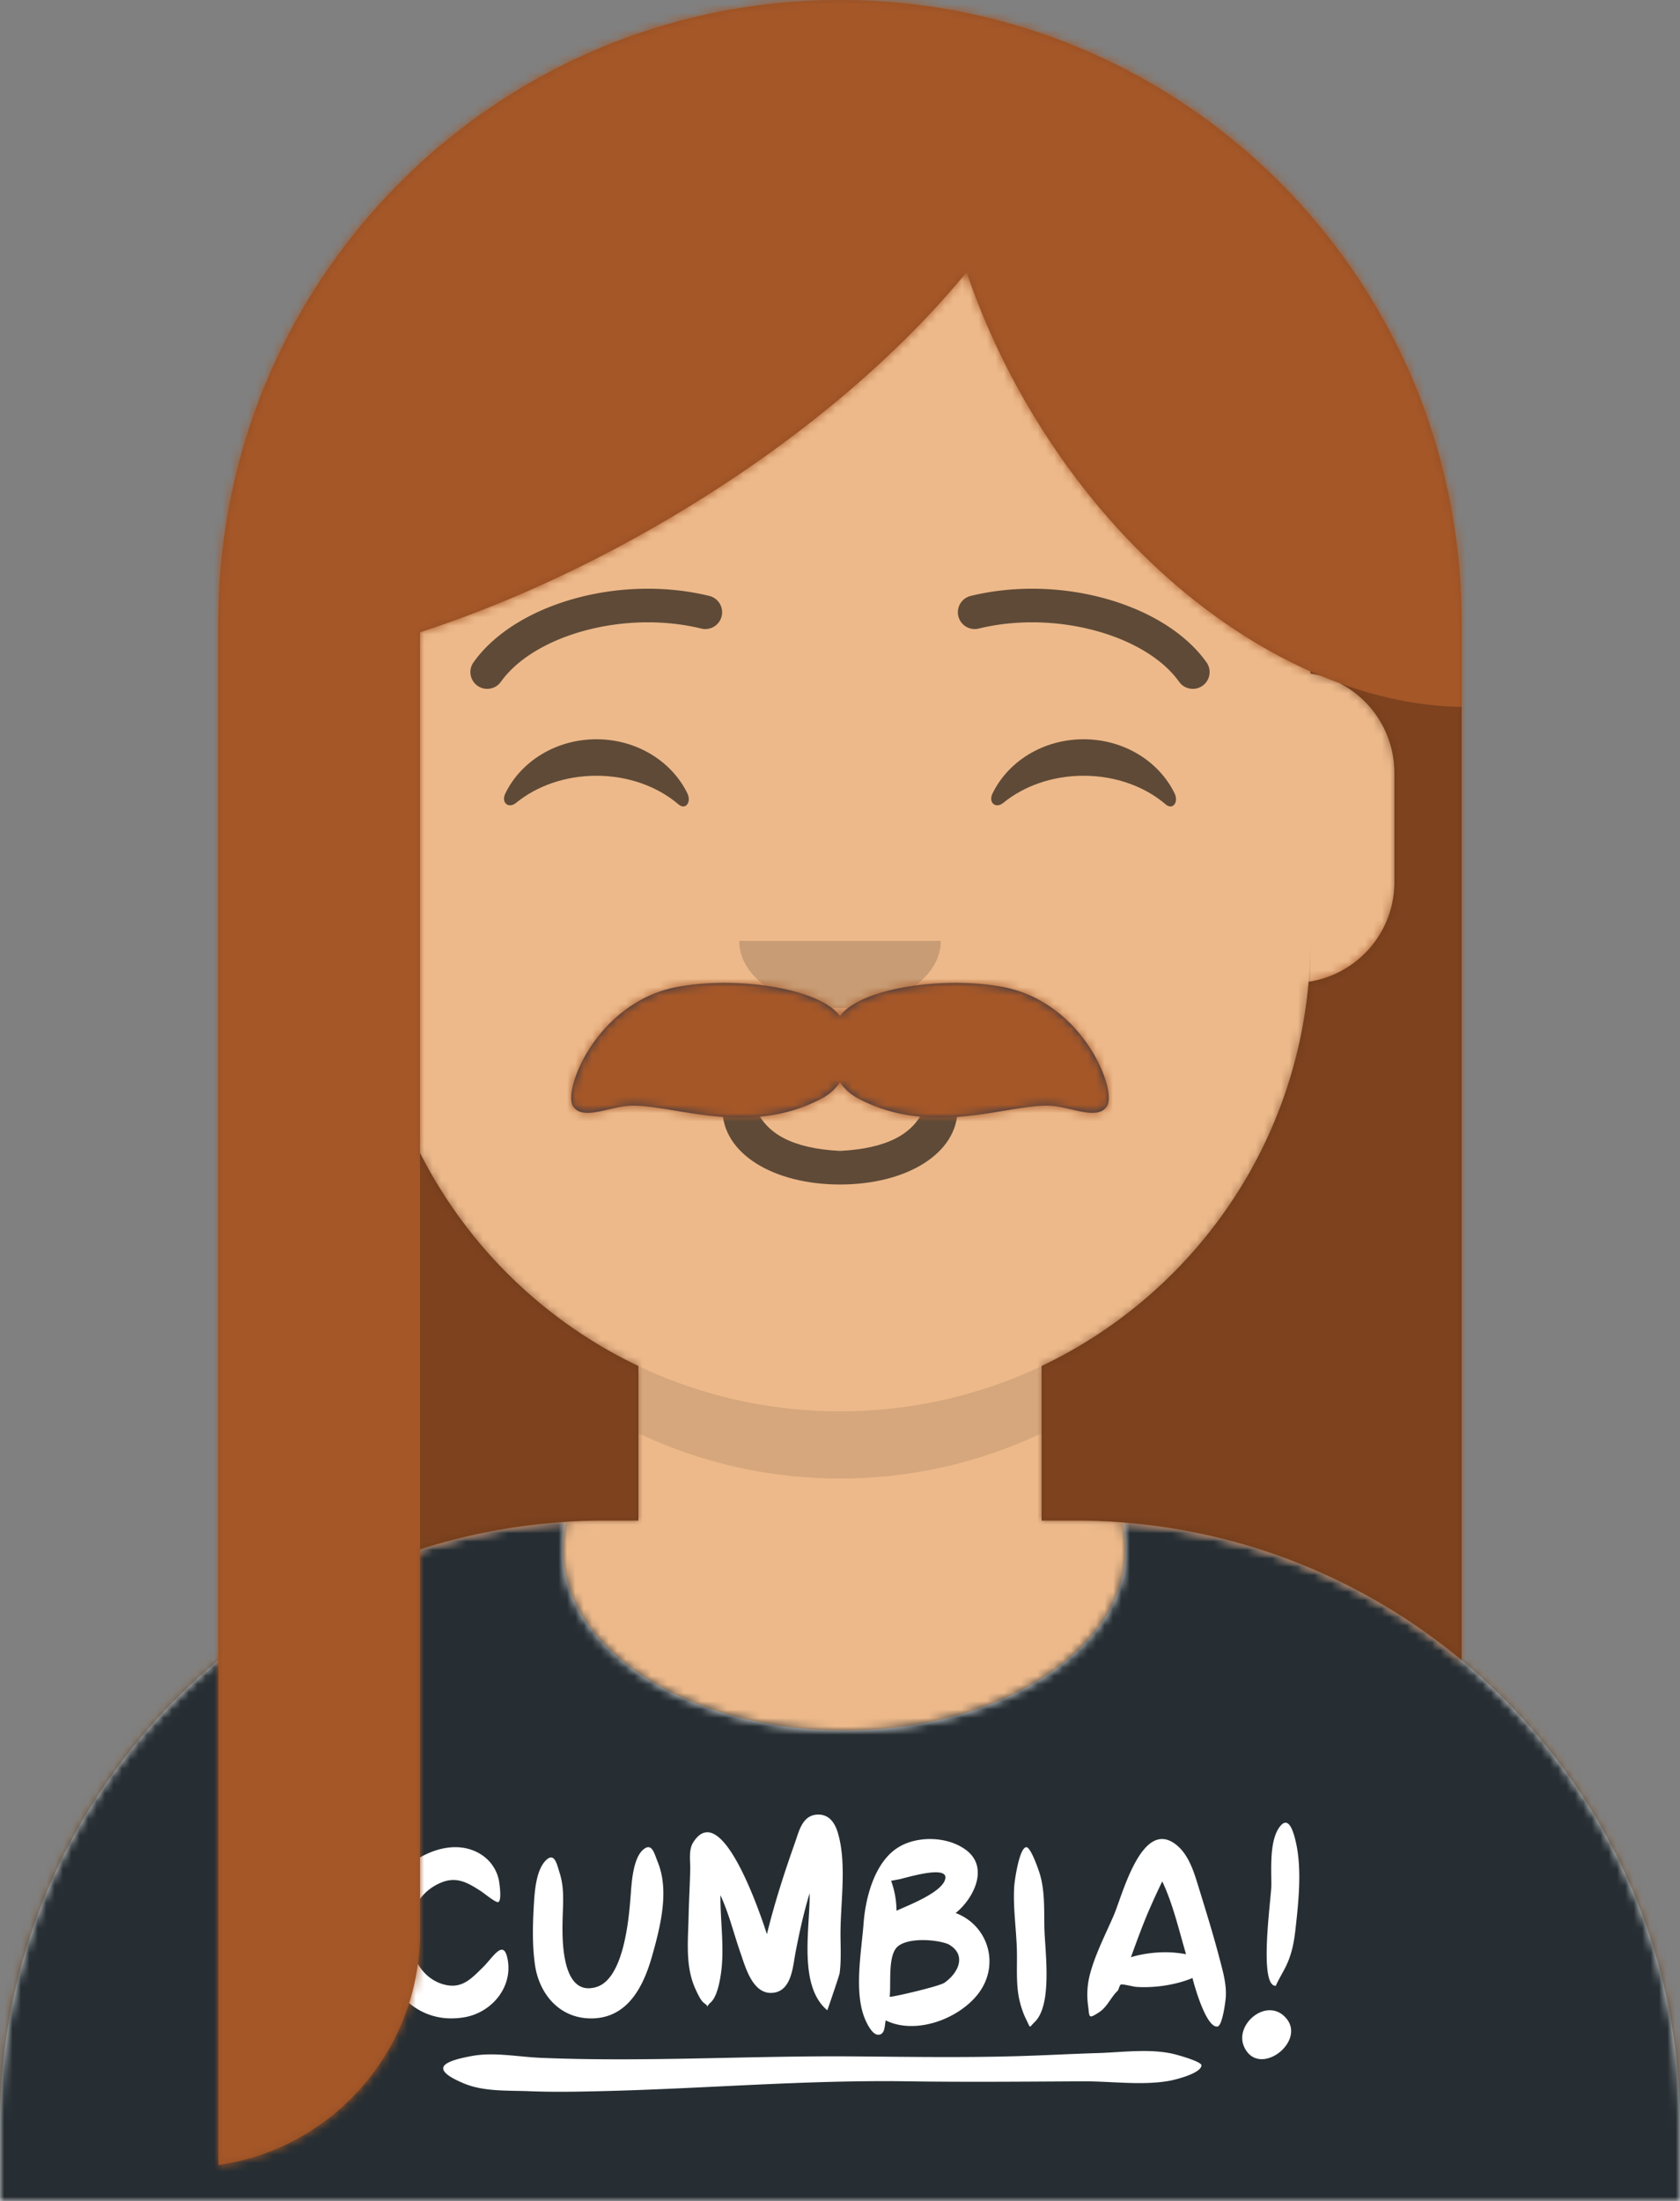 <svg width="200" height="262" xmlns="http://www.w3.org/2000/svg" xmlns:xlink="http://www.w3.org/1999/xlink"><rect width="100%" height="100%" fill="#808080" stroke="none"/><defs><path d="M124 144.611V163h4c39.765 0 72 32.235 72 72v9H0v-9c0-39.765 32.235-72 72-72h4v-18.389c-17.237-8.189-29.628-24.924-31.695-44.73C38.48 99.058 34 94.052 34 88V74c0-5.946 4.325-10.882 10-11.834V56c0-30.928 25.072-56 56-56s56 25.072 56 56v6.166c5.675.952 10 5.888 10 11.834v14c0 6.052-4.48 11.058-10.305 11.881-2.067 19.806-14.458 36.541-31.695 44.73z" id="a"/><path d="M165.624 29.268C202.76 32.138 232 63.18 232 101.052V110H32v-8.948c0-38.217 29.775-69.48 67.393-71.855A14.107 14.107 0 0099 32.5C99 44.374 113.998 54 132.5 54c18.502 0 33.5-9.626 33.5-21.5 0-1.098-.128-2.178-.376-3.232z" id="c"/><path id="e" d="M0 0h264v280H0z"/><path d="M133.506 81.335a53.863 53.863 0 01-2.326-.91c-.386-.105-.78-.192-1.18-.26v-.248c-12.776-5.683-25.122-16.846-33.89-32.032a86.921 86.921 0 01-7.044-15.488c-8.635 10.544-21.321 21.205-36.724 30.098C42.778 68.017 33.147 72.291 24 75.266v61.98a56.234 56.234 0 0026 25.365V181h-4c-7.673 0-15.065 1.2-22 3.423V230c0 14.106-10.43 25.776-24 27.716V74C0 33.13 33.13 0 74 0s74 33.13 74 74v123.608C135.525 187.237 119.49 181 102 181h-4v-18.389c17.53-8.328 30.048-25.496 31.791-45.744C135.57 116.002 140 111.02 140 105V92a12 12 0 00-6.494-10.665z" id="g"/><path d="M83.998 74.84a6.042 6.042 0 01-2.048 1.85c-8.902 4.82-18.073.642-23.074.94-2.416.144-5.535 1.785-6.66.05-1.24-1.913 2.852-12.46 12.505-14.216 7.01-1.275 16.776.138 19.277 3.474 2.5-3.336 12.267-4.749 19.276-3.474 9.654 1.757 13.745 12.303 12.506 14.215-1.125 1.736-4.244.095-6.66-.05-5.001-.297-14.172 3.881-23.074-.94a6.042 6.042 0 01-2.048-1.85z" id="i"/></defs><g fill="none" fill-rule="evenodd"><g transform="translate(0 18)"><mask id="b" fill="#fff"><use xlink:href="#a"/></mask><use fill="#D0C6AC" xlink:href="#a"/><g mask="url(#b)" fill="#EDB98A"><path d="M-32 0h264v244H-32z"/></g><path d="M156 94v8c0 30.928-25.072 56-56 56s-56-25.072-56-56v-8c0 30.928 25.072 56 56 56s56-25.072 56-56z" fill-opacity=".1" fill="#000" mask="url(#b)"/></g><g transform="translate(-32 152)"><mask id="d" fill="#fff"><use xlink:href="#c"/></mask><use fill="#E6E6E6" xlink:href="#c"/><g mask="url(#d)" fill="#262E33"><path d="M0 0h264v110H0z"/></g><g fill="#FFF" mask="url(#d)"><path d="M87.272 88.132c3.273-.559 5.73-3.554 5.18-6.788-.464-2.724-1.745-.343-2.976.853-1.335 1.298-2.45 2.574-4.536 2.054-3.607-.9-4.858-5.4-3.84-8.48a5.941 5.941 0 013.478-3.696c1.852-.746 3.204.09 4.748 1.094.289.187 1.73 1.37 1.994 1.25.462-.211.115-2.43.045-2.725-.338-1.421-1.266-2.575-2.617-3.238-3.333-1.635-7.514.489-9.64 3.055-4.884 5.897-.92 18.164 8.164 16.62M97.283 69.038c-.001.003 0 .001 0 0m-1.594 12.865c.503 3.474 2.977 6.5 6.952 6.357 4.278-.155 6.056-4.098 7.008-7.486.957-3.399 2.052-7.683.664-11.093-.42-1.032-.685-2.38-1.716-1.53-1.252 1.033-1.409 4.039-1.515 5.442-.2 2.647-.781 9.97-4.108 10.944-4.179 1.222-4.048-5.847-4-7.977.04-1.896.246-3.734-.342-5.584-.313-.985-.59-2.44-1.528-1.634-1.29 1.108-1.453 3.828-1.544 5.327-.144 2.405-.214 4.842.129 7.234M114.783 84.746c.188.412.624 1.402 1.02 1.679.944.66-.055.708.8-.059.813-.729 1.13-2.717 1.254-3.67.385-2.96-.12-6.108-.087-9.093 1.024 2.218 1.584 4.584 2.386 6.874.554 1.582 1.396 4.804 3.654 4.753 2.443-.055 2.57-3.145 2.894-4.819.461-2.37.97-4.721 1.676-7.037.092 3.91-1.427 10.995 2.108 13.92.014.013 1.432-4.15 1.467-4.406.223-1.691.083-3.444.107-5.148.051-3.597.718-8.003-.3-11.506-.328-1.134-.975-2.264-2.409-2.233-1.825.04-2.233 1.985-2.698 3.298-1.28 3.614-2.445 7.224-3.357 10.94-.548-1.68-5.339-16.421-8.789-10.901-.555.888-.315 2.218-.338 3.196-.044 1.879-.155 3.756-.196 5.635-.061 2.843-.41 5.907.808 8.577M139.02 71.71c.72-.135 5.735-1.727 5.523-.136-.223 1.675-4.633 3.309-5.816 3.876a10.629 10.629 0 00-.643-3.567l.936-.173m5.717-.64s-.027-.035 0 0m.122 8.341c2.272 1.22 1.287 3.417-.426 4.608-.649.45-6.53 1.802-6.513 1.663 0 .004 0 .005-.004.005.18-1.694-.257-5.018 1-6.02 1.304-1.04 4.5-.808 5.943-.256m.062-7.995c.009.022.001.002 0 0m-9.977 16.844c.224.551.86 1.912 1.566 1.945.86.04.794-1.043.929-1.71 3.441 1.721 8.498-.047 10.907-3.03 2.787-3.45 1.348-8.27-2.579-9.745 2.113-1.688 4.026-5.399 1.255-7.49-2.196-1.655-5.828-1.747-8.123-.302-2.735 1.723-3.85 5.833-4.09 9.006-.255 3.382-1.158 8.125.135 11.326M153.05 79.871c.074 2.07-.15 4.287.332 6.306.171.717.433 1.511.76 2.162.611 1.215.31 1.05 1.032.36 2.172-2.083 1.209-8.575 1.157-11.249-.041-2.078.064-4.28-.513-6.283-.162-.562-1.123-3.348-1.655-3.284-.816.098-1.376 3.93-1.423 4.693-.148 2.396.226 4.895.31 7.295M171.748 80.43c-1.582-.137-3.622.075-5.117.557.697-1.916 1.475-4.054 2.238-5.79.474-1.09.972-2.17 1.494-3.24 1.278 2.686 1.992 5.828 2.832 8.666-.48-.087-.962-.151-1.447-.193m5.44.725c-.727-2.78-1.579-5.532-2.426-8.28-.538-1.743-1.13-3.911-2.6-5.168-4.163-3.561-6.527 5.85-7.548 8.232-.985 2.296-2.216 4.634-2.85 7.049a9.478 9.478 0 00-.244 3.652c.205 1.519-.004 1.741 1.294.914 1-.636 1.414-1.792 2.227-2.562.144-.136.218-.668.39-.755.188-.096 1.504.253 1.815.274 2.17.151 4.712-.218 6.715-1.054.205.842 1.627 5.962 2.977 5.773.597-.083.965-3.064.992-3.537.087-1.553-.352-3.049-.742-4.538M186.302 67.432c-.264-1.203-.814-3.292-1.842-2.112-1.39 1.596-1.09 5.173-1.111 7.177-.015 1.451-1.552 12.062.556 11.883-.09 0 .845-1.668.98-1.922.815-1.524 1.131-2.97 1.329-4.722.365-3.237.783-7.111.088-10.304M185.164 88.301c-2.24-2.728-6.311.658-5.041 3.374 1.729 3.7 7.331-.56 5.041-3.374M171.898 92.545c-2.891-.738-6.297-.24-9.249-.152-3.081.092-6.16.264-9.24.357-6.568.198-13.124.092-19.692.038-12.454-.103-24.935.69-37.383.168-2.672-.112-5.545-.713-8.198-.209-.727.139-3.009.543-3.329 1.266-.336.76 1.402 1.555 2.331 1.955 2.422 1.044 5.329.858 7.9.964 2.93.12 5.887.058 8.819-.014 12.075-.297 24.089-1.343 36.18-1.165 6.976.103 13.937.038 20.912.001 3.32-.017 7 .526 10.273-.062.552-.1 3.763-.854 3.807-1.836.02-.453-2.806-1.228-3.13-1.311"/></g></g><g fill="#000"><path d="M86 132c0 5.372 6.158 9 14 9s14-3.628 14-9c0-1.105-.95-2-2-2-1.293 0-1.87.905-2 2-1.242 2.938-4.317 4.716-10 5-5.683-.284-8.758-2.062-10-5-.13-1.095-.707-2-2-2-1.05 0-2 .895-2 2z" fill-opacity=".6" fill-rule="nonzero"/><path d="M88 112c0 4.418 5.373 8 12 8s12-3.582 12-8" fill-opacity=".16"/><g fill-opacity=".6"><path d="M60.16 94.447C62.007 90.65 66.164 88 70.998 88c4.816 0 8.961 2.63 10.817 6.407.552 1.122-.233 2.04-1.024 1.36-2.451-2.107-5.932-3.423-9.793-3.423-3.74 0-7.124 1.235-9.56 3.228-.891.728-1.818-.014-1.278-1.125zM118.16 94.447C120.007 90.65 124.164 88 128.998 88c4.816 0 8.961 2.63 10.817 6.407.552 1.122-.233 2.04-1.024 1.36-2.451-2.107-5.932-3.423-9.793-3.423-3.74 0-7.124 1.235-9.56 3.228-.891.728-1.818-.014-1.278-1.125z"/></g><g fill-rule="nonzero" fill-opacity=".6"><path d="M59.63 81.159c3.915-5.51 14.648-8.598 23.893-6.328a2 2 0 00.954-3.884c-10.737-2.637-23.165.94-28.107 7.894a2 2 0 003.26 2.318zM140.37 81.159c-3.915-5.51-14.648-8.598-23.893-6.328a2 2 0 01-.954-3.884c10.737-2.637 23.165.94 28.108 7.894a2 2 0 01-3.26 2.318z"/></g></g><g transform="translate(-32 -18)"><mask id="f" fill="#fff"><use xlink:href="#e"/></mask><g mask="url(#f)"><g transform="translate(58 18)"><mask id="h" fill="#fff"><use xlink:href="#g"/></mask><use fill="#944F23" xlink:href="#g"/><g mask="url(#h)" fill="#A55728"><path d="M-58-18h264v280H-58z"/></g></g><path d="M191.506 99.335c4.869 1.773 9.757 2.737 14.494 2.813v113.46C193.525 205.237 177.49 199 160 199h-4v-18.389c17.53-8.328 30.048-25.496 31.791-45.744C193.57 134.002 198 129.02 198 123v-13a12 12 0 00-6.494-10.665zm-2.326-.91c-.386-.105-.78-.192-1.18-.26v-.248c.393.175.786.344 1.18.509zM82 155.246a56.234 56.234 0 0026 25.366V199h-4c-7.673 0-15.065 1.2-22 3.423v-47.177z" fill-opacity=".24" fill="#000"/><g transform="translate(48 72)"><mask id="j" fill="#fff"><use xlink:href="#i"/></mask><use fill="#28354B" xlink:href="#i"/><g mask="url(#j)" fill="#A55728"><path d="M0 0h168v152H0z"/></g></g></g></g></g></svg>
